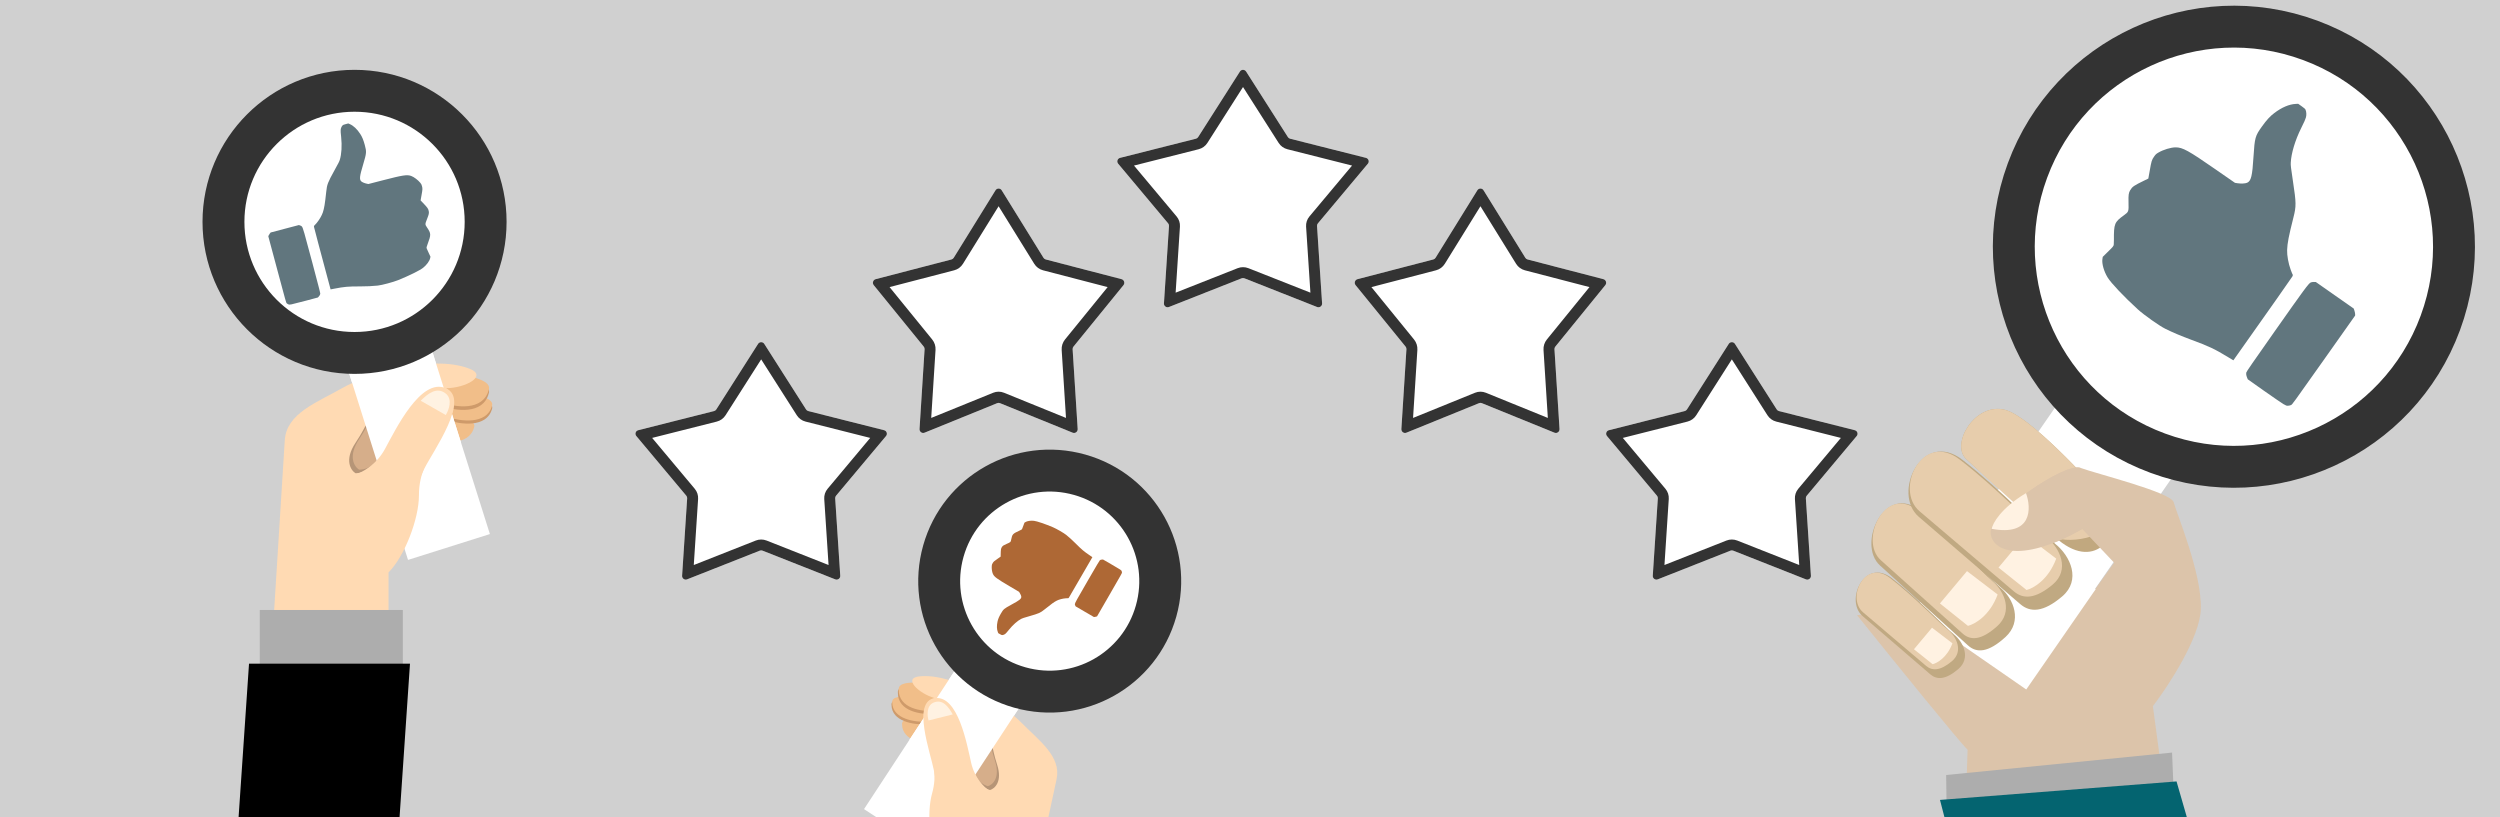 <svg width="358" height="117" viewBox="0 0 358 117" fill="none" xmlns="http://www.w3.org/2000/svg">
<rect width="358" height="117" fill="#E5E5E5"/>
<g clip-path="url(#clip0_0_1)">
<rect width="1600" height="10469" transform="translate(-201 -3088)" fill="white"/>
<rect x="-201" y="-769" width="1600" height="1386" fill="#F8F8F8"/>
<rect opacity="0.3" x="-0.5" y="-0.5" width="359" height="501" stroke="#333333"/>
<g clip-path="url(#clip1_0_1)">
<rect opacity="0.2" width="358" height="117" fill="#333333"/>
<path d="M129.179 103.727C129.196 106.141 132.435 106.585 134.053 106.505C134.449 105.612 135.212 103.779 135.092 103.585C134.943 103.342 128.994 102.068 129.179 103.727Z" fill="#F1BE89"/>
<path d="M127.664 100.941C127.68 103.355 130.919 103.798 132.537 103.719C132.933 102.826 133.696 100.993 133.577 100.799C133.427 100.556 127.478 99.282 127.664 100.941Z" fill="#CE9A6A"/>
<path d="M127.769 100.569C127.785 102.983 131.024 103.427 132.642 103.347C133.038 102.455 133.801 100.621 133.682 100.427C133.532 100.184 127.583 98.911 127.769 100.569Z" fill="#F1BE89"/>
<path d="M128.575 99.171C128.536 101.921 131.972 102.352 133.695 102.223C134.137 101.198 134.991 99.092 134.869 98.874C134.715 98.601 128.415 97.286 128.575 99.171Z" fill="#CE9A6A"/>
<path d="M128.695 98.745C128.656 101.494 132.092 101.925 133.815 101.797C134.257 100.772 135.111 98.666 134.988 98.448C134.835 98.174 128.535 96.86 128.695 98.745Z" fill="#F1BE89"/>
<rect width="10.627" height="26.39" transform="matrix(-0.836 -0.548 -0.548 0.836 147.074 99.626)" fill="white"/>
<path d="M151.308 111.554C150.758 114.159 148.091 126.518 146.825 132.372L146.525 133.437L132.887 129.597L134.507 123.843C133.129 121.385 132.685 116.429 133.465 113.659C134.245 110.889 133.66 108.884 132.549 104.661C131.66 101.283 133.059 100.128 133.869 99.973C131.525 99.313 129.175 97.041 131.759 96.849C136.714 96.404 143.726 100.909 146.229 103.454C148.732 105.999 151.995 108.297 151.308 111.554Z" fill="#FFDAB3"/>
<path d="M141.77 113.133C140.407 112.749 139.817 111.356 139.693 110.708C139.299 108.297 138.919 103.82 140.554 105.2C142.599 106.926 141.806 106.473 142.791 109.51C143.578 111.94 142.439 112.938 141.77 113.133Z" fill="#B69577"/>
<path d="M141.464 112.586C140.1 112.202 139.511 110.81 139.387 110.161C138.993 107.75 138.613 103.273 140.248 104.654C142.292 106.379 141.5 105.926 142.484 108.964C143.272 111.393 142.132 112.391 141.464 112.586Z" fill="#D6AE8A"/>
<rect width="10.627" height="14.524" transform="matrix(-0.836 -0.548 -0.548 0.836 147.074 99.626)" fill="white"/>
<path d="M139.075 109.259C139.569 111.422 140.994 112.789 141.644 113.202C141.749 116.912 132.691 118.041 133.231 116.123C133.771 114.205 134.192 112.714 133.726 110.283C133.261 107.852 130.526 100.411 133.87 99.973C137.213 99.534 138.456 106.555 139.075 109.259Z" fill="#FFDAB3"/>
<path d="M132.969 103.17L136.433 102.305C135.821 101.212 134.995 100.06 133.69 100.612C132.645 101.054 132.774 102.501 132.969 103.17Z" fill="#FFF2E2"/>
<circle r="15.818" transform="matrix(-0.963 -0.271 -0.271 0.963 150.319 83.215)" fill="white" stroke="#333333" stroke-width="6"/>
<path d="M143.515 90.943C143.661 90.939 143.861 90.858 143.981 90.751C144.103 90.641 144.168 90.566 144.474 90.188C145.039 89.487 145.709 88.895 146.253 88.613C146.411 88.531 146.541 88.489 147.413 88.236C148.807 87.833 148.986 87.753 149.588 87.266C150.571 86.473 150.941 86.207 151.348 86.002C151.659 85.846 152.177 85.711 152.611 85.677C152.794 85.66 152.955 85.654 152.969 85.662C152.983 85.67 153.022 85.639 153.061 85.59C153.117 85.516 154.372 83.352 156.083 80.384L156.429 79.785L156.088 79.553C155.231 78.976 154.914 78.71 154.039 77.832C153.567 77.36 153.099 76.932 152.685 76.6C152.346 76.327 151.293 75.719 150.785 75.503C149.666 75.03 148.49 74.631 148.06 74.58C147.596 74.525 147.073 74.607 146.823 74.772L146.698 74.854L146.581 75.178C146.367 75.774 146.362 75.787 146.267 75.846C146.224 75.875 146.103 75.936 146.003 75.979C145.03 76.422 144.953 76.5 144.807 77.247C144.73 77.634 144.726 77.637 144.157 77.883C143.713 78.075 143.601 78.149 143.485 78.316C143.332 78.545 143.314 78.654 143.298 79.436L143.292 79.71L142.872 80.003C142.331 80.375 142.275 80.426 142.145 80.652C142.053 80.811 142.04 80.852 142.023 81.02C141.985 81.391 142.055 81.908 142.184 82.188C142.374 82.603 142.722 82.86 144.606 83.969L145.92 84.744L146.013 84.883C146.145 85.084 146.247 85.338 146.249 85.469C146.251 85.756 145.994 85.961 144.865 86.567C143.774 87.157 143.686 87.232 143.316 87.882C143.05 88.346 142.923 88.651 142.847 89.004C142.716 89.6 142.733 90.121 142.892 90.516L142.953 90.669L143.193 90.808C143.391 90.922 143.447 90.946 143.515 90.943Z" fill="#AE6835"/>
<path d="M156.793 88.343C156.873 88.334 156.975 88.31 157.022 88.289L157.106 88.25L158.888 85.163C160.65 82.112 160.67 82.076 160.669 81.985C160.669 81.934 160.652 81.849 160.628 81.793C160.593 81.701 160.572 81.678 160.393 81.553C160.285 81.48 159.692 81.127 159.074 80.768L157.953 80.121L157.83 80.127C157.685 80.133 157.588 80.163 157.505 80.222C157.458 80.258 157.129 80.809 155.806 83.091C154.153 85.94 153.932 86.343 153.921 86.509C153.916 86.555 153.94 86.646 153.974 86.713L154.035 86.834L155.342 87.597L156.65 88.36L156.793 88.343Z" fill="#AE6835"/>
<path d="M108.558 49.242C108.763 48.919 109.237 48.919 109.442 49.242L115.43 58.637C115.502 58.749 115.614 58.83 115.743 58.863L126.606 61.606C126.978 61.7 127.124 62.147 126.879 62.441L119.718 70.991C119.632 71.093 119.589 71.224 119.598 71.356L120.323 82.447C120.348 82.827 119.965 83.104 119.608 82.963L109.193 78.851C109.069 78.802 108.931 78.802 108.807 78.851L98.392 82.963C98.035 83.104 97.652 82.827 97.677 82.447L98.402 71.356C98.411 71.224 98.368 71.093 98.282 70.991L91.121 62.441C90.876 62.147 91.022 61.7 91.394 61.606L102.257 58.863C102.386 58.83 102.498 58.749 102.57 58.637L108.558 49.242Z" fill="white"/>
<path fill-rule="evenodd" clip-rule="evenodd" d="M109 51.461L103.896 59.469C103.611 59.917 103.162 60.24 102.644 60.371L93.386 62.709L99.49 69.997C99.832 70.405 100.003 70.927 99.968 71.457L99.35 80.91L108.226 77.406C108.723 77.209 109.277 77.209 109.774 77.406L118.65 80.91L118.032 71.457C117.997 70.927 118.168 70.405 118.51 69.997L124.614 62.709L115.356 60.371C114.838 60.24 114.389 59.917 114.104 59.469L109 51.461ZM109.442 49.242C109.237 48.919 108.763 48.919 108.558 49.242L102.57 58.637C102.498 58.749 102.386 58.83 102.257 58.863L91.394 61.606C91.022 61.7 90.876 62.147 91.121 62.441L98.282 70.991C98.368 71.093 98.411 71.224 98.402 71.356L97.677 82.447C97.652 82.827 98.035 83.104 98.392 82.963L108.807 78.851C108.931 78.802 109.069 78.802 109.193 78.851L119.608 82.963C119.965 83.104 120.348 82.827 120.323 82.447L119.598 71.356C119.589 71.224 119.632 71.093 119.718 70.991L126.879 62.441C127.124 62.147 126.978 61.7 126.606 61.606L115.743 58.863C115.614 58.83 115.502 58.749 115.43 58.637L109.442 49.242Z" fill="#333333"/>
<path d="M247.558 49.242C247.763 48.919 248.237 48.919 248.442 49.242L254.43 58.637C254.502 58.749 254.614 58.83 254.743 58.863L265.606 61.606C265.978 61.7 266.124 62.147 265.879 62.441L258.718 70.991C258.632 71.093 258.589 71.224 258.598 71.356L259.323 82.447C259.348 82.827 258.965 83.104 258.608 82.963L248.193 78.851C248.069 78.802 247.931 78.802 247.807 78.851L237.392 82.963C237.035 83.104 236.652 82.827 236.677 82.447L237.402 71.356C237.411 71.224 237.368 71.093 237.282 70.991L230.121 62.441C229.876 62.147 230.022 61.7 230.394 61.606L241.257 58.863C241.386 58.83 241.498 58.749 241.57 58.637L247.558 49.242Z" fill="white"/>
<path fill-rule="evenodd" clip-rule="evenodd" d="M248 51.461L242.896 59.469C242.611 59.917 242.162 60.24 241.644 60.371L232.386 62.709L238.49 69.997C238.832 70.405 239.003 70.927 238.968 71.457L238.35 80.91L247.226 77.406C247.723 77.209 248.277 77.209 248.774 77.406L257.65 80.91L257.032 71.457C256.997 70.927 257.168 70.405 257.51 69.997L263.614 62.709L254.356 60.371C253.838 60.24 253.389 59.917 253.104 59.469L248 51.461ZM248.442 49.242C248.237 48.919 247.763 48.919 247.558 49.242L241.57 58.637C241.498 58.749 241.386 58.83 241.257 58.863L230.394 61.606C230.022 61.7 229.876 62.147 230.121 62.441L237.282 70.991C237.368 71.093 237.411 71.224 237.402 71.356L236.677 82.447C236.652 82.827 237.035 83.104 237.392 82.963L247.807 78.851C247.931 78.802 248.069 78.802 248.193 78.851L258.608 82.963C258.965 83.104 259.348 82.827 259.323 82.447L258.598 71.356C258.589 71.224 258.632 71.093 258.718 70.991L265.879 62.441C266.124 62.147 265.978 61.7 265.606 61.606L254.743 58.863C254.614 58.83 254.502 58.749 254.43 58.637L248.442 49.242Z" fill="#333333"/>
<path d="M142.558 27.249C142.763 26.917 143.237 26.917 143.442 27.249L149.43 36.921C149.502 37.036 149.614 37.119 149.743 37.153L160.606 39.977C160.978 40.074 161.124 40.534 160.879 40.836L153.718 49.638C153.632 49.743 153.589 49.877 153.598 50.013L154.323 61.431C154.348 61.822 153.965 62.107 153.608 61.962L143.193 57.729C143.069 57.679 142.931 57.679 142.807 57.729L132.392 61.962C132.035 62.107 131.652 61.822 131.677 61.431L132.402 50.013C132.411 49.877 132.368 49.743 132.282 49.638L125.121 40.836C124.876 40.534 125.022 40.074 125.394 39.977L136.257 37.153C136.386 37.119 136.498 37.036 136.57 36.921L142.558 27.249Z" fill="white"/>
<path fill-rule="evenodd" clip-rule="evenodd" d="M143 29.533L137.896 37.776C137.611 38.238 137.162 38.57 136.644 38.705L127.386 41.112L133.49 48.614C133.832 49.034 134.003 49.572 133.968 50.117L133.35 59.848L142.226 56.241C142.723 56.039 143.277 56.039 143.774 56.241L152.65 59.848L152.032 50.117C151.997 49.572 152.168 49.034 152.51 48.614L158.614 41.112L149.356 38.705C148.838 38.57 148.389 38.238 148.104 37.776L143 29.533ZM143.442 27.249C143.237 26.917 142.763 26.917 142.558 27.249L136.57 36.921C136.498 37.036 136.386 37.119 136.257 37.153L125.394 39.977C125.022 40.074 124.876 40.534 125.121 40.836L132.282 49.638C132.368 49.743 132.411 49.877 132.402 50.013L131.677 61.431C131.652 61.822 132.035 62.107 132.392 61.962L142.807 57.729C142.931 57.679 143.069 57.679 143.193 57.729L153.608 61.962C153.965 62.107 154.348 61.822 154.323 61.431L153.598 50.013C153.589 49.877 153.632 49.743 153.718 49.638L160.879 40.836C161.124 40.534 160.978 40.074 160.606 39.977L149.743 37.153C149.614 37.119 149.502 37.036 149.43 36.921L143.442 27.249Z" fill="#333333"/>
<path d="M211.558 27.249C211.763 26.917 212.237 26.917 212.442 27.249L218.43 36.921C218.502 37.036 218.614 37.119 218.743 37.153L229.606 39.977C229.978 40.074 230.124 40.534 229.879 40.836L222.718 49.638C222.632 49.743 222.589 49.877 222.598 50.013L223.323 61.431C223.348 61.822 222.965 62.107 222.608 61.962L212.193 57.729C212.069 57.679 211.931 57.679 211.807 57.729L201.392 61.962C201.035 62.107 200.652 61.822 200.677 61.431L201.402 50.013C201.411 49.877 201.368 49.743 201.282 49.638L194.121 40.836C193.876 40.534 194.022 40.074 194.394 39.977L205.257 37.153C205.386 37.119 205.498 37.036 205.57 36.921L211.558 27.249Z" fill="white"/>
<path fill-rule="evenodd" clip-rule="evenodd" d="M212 29.533L206.896 37.776C206.611 38.238 206.162 38.57 205.644 38.705L196.386 41.112L202.49 48.614C202.832 49.034 203.003 49.572 202.968 50.117L202.35 59.848L211.226 56.241C211.723 56.039 212.277 56.039 212.774 56.241L221.65 59.848L221.032 50.117C220.997 49.572 221.168 49.034 221.51 48.614L227.614 41.112L218.356 38.705C217.838 38.57 217.389 38.238 217.104 37.776L212 29.533ZM212.442 27.249C212.237 26.917 211.763 26.917 211.558 27.249L205.57 36.921C205.498 37.036 205.386 37.119 205.257 37.153L194.394 39.977C194.022 40.074 193.876 40.534 194.121 40.836L201.282 49.638C201.368 49.743 201.411 49.877 201.402 50.013L200.677 61.431C200.652 61.822 201.035 62.107 201.392 61.962L211.807 57.729C211.931 57.679 212.069 57.679 212.193 57.729L222.608 61.962C222.965 62.107 223.348 61.822 223.323 61.431L222.598 50.013C222.589 49.877 222.632 49.743 222.718 49.638L229.879 40.836C230.124 40.534 229.978 40.074 229.606 39.977L218.743 37.153C218.614 37.119 218.502 37.036 218.43 36.921L212.442 27.249Z" fill="#333333"/>
<path d="M177.558 10.242C177.763 9.919 178.237 9.919 178.442 10.242L184.43 19.637C184.502 19.749 184.614 19.83 184.743 19.863L195.606 22.606C195.978 22.701 196.124 23.147 195.879 23.441L188.718 31.991C188.632 32.093 188.589 32.224 188.598 32.356L189.323 43.447C189.348 43.827 188.965 44.104 188.608 43.963L178.193 39.851C178.069 39.802 177.931 39.802 177.807 39.851L167.392 43.963C167.035 44.104 166.652 43.827 166.677 43.447L167.402 32.356C167.411 32.224 167.368 32.093 167.282 31.991L160.121 23.441C159.876 23.147 160.022 22.701 160.394 22.606L171.257 19.863C171.386 19.83 171.498 19.749 171.57 19.637L177.558 10.242Z" fill="white"/>
<path fill-rule="evenodd" clip-rule="evenodd" d="M178 12.461L172.896 20.469C172.611 20.917 172.162 21.24 171.644 21.371L162.386 23.709L168.49 30.997C168.832 31.405 169.003 31.927 168.968 32.456L168.35 41.91L177.226 38.406C177.723 38.209 178.277 38.209 178.774 38.406L187.65 41.91L187.032 32.456C186.997 31.927 187.168 31.405 187.51 30.997L193.614 23.709L184.356 21.371C183.838 21.24 183.389 20.917 183.104 20.469L178 12.461ZM178.442 10.242C178.237 9.919 177.763 9.919 177.558 10.242L171.57 19.637C171.498 19.749 171.386 19.83 171.257 19.863L160.394 22.606C160.022 22.701 159.876 23.147 160.121 23.441L167.282 31.991C167.368 32.093 167.411 32.224 167.402 32.356L166.677 43.447C166.652 43.827 167.035 44.104 167.392 43.963L177.807 39.851C177.931 39.802 178.069 39.802 178.193 39.851L188.608 43.963C188.965 44.104 189.348 43.827 189.323 43.447L188.598 32.356C188.589 32.224 188.632 32.093 188.718 31.991L195.879 23.441C196.124 23.147 195.978 22.701 195.606 22.606L184.743 19.863C184.614 19.83 184.502 19.749 184.43 19.637L178.442 10.242Z" fill="#333333"/>
<rect width="19.492" height="38.984" transform="matrix(-0.822 -0.569 -0.569 0.822 312.22 66.687)" fill="white"/>
<path d="M287.16 58.701C290.625 59.633 298.76 68.32 302.395 72.547C303.796 76.96 299.783 81.972 294.29 76.915C292.767 75.512 283.786 67.844 281.541 65.717C279.296 63.59 282.829 57.535 287.16 58.701Z" fill="#C1A87F"/>
<path d="M287.16 58.701C290.625 59.633 298.76 68.32 302.394 72.547C303.796 76.959 296.054 77.998 294.29 76.915C292.525 75.831 283.786 67.844 281.541 65.717C279.295 63.59 282.828 57.535 287.16 58.701Z" fill="#E7CDAC"/>
<path d="M292.379 71.968L297.573 68.891L300.597 73.513C298.522 76.012 296.062 76.433 295.091 76.331L292.379 71.968Z" fill="#FFF2E2"/>
<path d="M308.295 101.126L309.334 108.868L281.637 111.2L281.759 107.35C280.957 106.708 270.869 94.242 265.925 88.089L299.832 84.649L302.741 80.578L298.18 75.752C288.892 80.981 284.982 78.673 285.064 76.106C285.146 73.538 295.658 66.164 297.944 67.007C300.23 67.851 310.938 70.504 311.278 71.928C311.619 73.352 315.324 82.078 315.161 87.212C315.031 91.319 310.529 98.199 308.295 101.126Z" fill="#DCC4AA"/>
<rect width="19.492" height="17.482" transform="matrix(-0.822 -0.569 -0.569 0.822 300.105 84.365)" fill="white"/>
<path d="M269.218 80.98C271.924 83.428 278.743 89.628 281.814 92.422C283.042 93.54 284.702 93.488 287.176 91.23C289.651 88.972 288.367 85.781 286.495 84.184C284.623 82.587 280.023 77.266 274.982 73.141C269.941 69.016 265.835 77.919 269.218 80.98Z" fill="#C0A982"/>
<path d="M269.329 80.216C271.846 82.465 278.19 88.158 281.047 90.724C282.19 91.75 283.725 91.712 286.002 89.667C288.278 87.621 287.073 84.703 285.332 83.236C283.591 81.769 279.305 76.89 274.618 73.099C269.93 69.308 266.181 77.406 269.329 80.216Z" fill="#E7CDAC"/>
<path d="M277.799 86.412L281.672 81.782L286.062 85.133C284.938 88.181 282.758 89.397 281.808 89.623L277.799 86.412Z" fill="#FFF2E2"/>
<path d="M274.776 74.015C277.897 76.689 285.761 83.46 289.303 86.511C290.72 87.731 292.59 87.723 295.314 85.399C298.039 83.075 296.501 79.654 294.345 77.907C292.189 76.16 286.851 70.386 281.05 65.867C275.249 61.348 270.874 70.673 274.776 74.015Z" fill="#C0A982"/>
<path d="M274.879 73.209C277.782 75.666 285.096 81.885 288.39 84.688C289.708 85.809 291.438 85.813 293.946 83.708C296.454 81.603 295.012 78.474 293.007 76.869C291.002 75.263 286.031 69.966 280.639 65.812C275.246 61.658 271.251 70.139 274.879 73.209Z" fill="#E7CDAC"/>
<path d="M286.187 81.276L290.06 76.646L294.45 79.997C293.326 83.045 291.146 84.26 290.196 84.487L286.187 81.276Z" fill="#FFF2E2"/>
<path d="M266.727 88.228C268.807 90.01 274.05 94.524 276.412 96.558C277.356 97.371 278.603 97.366 280.419 95.817C282.236 94.267 281.21 91.986 279.773 90.822C278.335 89.657 274.777 85.808 270.91 82.795C267.042 79.782 264.126 85.999 266.727 88.228Z" fill="#C0A982"/>
<path d="M266.796 87.689C268.731 89.327 273.607 93.473 275.804 95.342C276.682 96.089 277.835 96.092 279.507 94.688C281.179 93.285 280.218 91.199 278.881 90.129C277.545 89.059 274.231 85.527 270.636 82.758C267.041 79.988 264.377 85.643 266.796 87.689Z" fill="#E7CDAC"/>
<path d="M274.08 92.975L276.662 89.888L279.589 92.123C278.839 94.154 277.385 94.965 276.753 95.116L274.08 92.975Z" fill="#FFF2E2"/>
<path d="M285.064 76.106C285.146 73.538 295.659 66.164 297.945 67.007L298.181 75.752C288.892 80.982 284.983 78.673 285.064 76.106Z" fill="#DCC4AA"/>
<path d="M290.121 70.614C290.909 72.78 291.028 76.835 285.205 75.725C285.359 74.916 286.558 72.762 290.121 70.614Z" fill="#FFF2E2"/>
<path d="M311.04 107.768L311.257 113.042L278.766 116.635L278.689 110.98L311.04 107.768Z" fill="#ADADAD"/>
<path d="M277.805 114.548L292.627 171.901L328.981 171.901L311.679 111.899L277.805 114.548Z" fill="#046470"/>
<circle r="31.517" transform="matrix(-0.938 -0.346 -0.346 0.938 319.894 35.332)" fill="white" stroke="#333333" stroke-width="6"/>
<path d="M330.159 15.729C330.286 16.023 330.306 16.494 330.204 16.83C330.097 17.175 330.008 17.371 329.538 18.325C328.661 20.09 328.1 21.962 328.038 23.302C328.018 23.69 328.055 23.988 328.35 25.952C328.826 29.088 328.832 29.518 328.415 31.158C327.74 33.839 327.55 34.817 327.515 35.812C327.491 36.573 327.697 37.726 328.025 38.62C328.16 38.999 328.296 39.324 328.324 39.344C328.353 39.364 328.328 39.47 328.266 39.593C328.17 39.772 325.021 44.245 320.691 50.362L319.817 51.598L319.044 51.133C317.113 49.959 316.296 49.573 313.75 48.639C312.38 48.134 311.102 47.595 310.063 47.077C309.211 46.654 307.039 45.119 306.145 44.308C304.18 42.517 302.31 40.546 301.816 39.739C301.281 38.867 300.966 37.754 301.064 37.107L301.113 36.783L301.649 36.254C302.638 35.284 302.659 35.262 302.69 35.018C302.707 34.906 302.717 34.611 302.712 34.373C302.7 32.034 302.785 31.809 304.135 30.836C304.834 30.329 304.836 30.318 304.804 28.961C304.778 27.904 304.822 27.613 305.049 27.23C305.363 26.717 305.564 26.581 307.102 25.832L307.64 25.57L307.838 24.468C308.083 23.052 308.132 22.895 308.461 22.43C308.694 22.1 308.763 22.038 309.082 21.849C309.783 21.436 310.874 21.101 311.548 21.102C312.548 21.098 313.377 21.554 317.305 24.281L320.047 26.182L320.408 26.24C320.929 26.317 321.526 26.288 321.788 26.171C322.36 25.914 322.533 25.214 322.702 22.417C322.876 19.709 322.943 19.466 323.895 18.137C324.575 17.184 325.063 16.651 325.695 16.177C326.759 15.372 327.81 14.928 328.741 14.881L329.1 14.863L329.595 15.213C330.004 15.502 330.103 15.591 330.159 15.729Z" fill="#61767E"/>
<path d="M337.153 44.483C337.208 44.652 337.254 44.876 337.255 44.988L337.254 45.191L332.753 51.558C328.305 57.85 328.253 57.925 328.071 58.006C327.971 58.053 327.786 58.095 327.653 58.1C327.438 58.115 327.372 58.093 326.961 57.852C326.718 57.705 325.472 56.849 324.194 55.952L321.882 54.318L321.781 54.067C321.661 53.772 321.63 53.553 321.673 53.335C321.701 53.207 322.495 52.05 325.816 47.334C329.963 41.44 330.559 40.632 330.881 40.457C330.966 40.407 331.17 40.372 331.334 40.376L331.63 40.387L334.342 42.286L337.055 44.185L337.153 44.483Z" fill="#61767E"/>
<path d="M67.878 61.242C67.103 63.925 63.357 63.403 61.581 62.807C61.419 61.689 61.145 59.408 61.338 59.229C61.581 59.006 68.605 59.453 67.878 61.242Z" fill="#F1BE89"/>
<path d="M70.44 58.617C69.665 61.3 65.919 60.778 64.142 60.182C63.981 59.064 63.706 56.783 63.9 56.604C64.142 56.381 71.167 56.828 70.44 58.617Z" fill="#CE9A6A"/>
<path d="M70.44 58.169C69.665 60.852 65.919 60.331 64.142 59.734C63.981 58.617 63.706 56.336 63.9 56.157C64.142 55.934 71.167 56.381 70.44 58.169Z" fill="#F1BE89"/>
<path d="M69.981 56.359C69.161 59.432 65.2 58.835 63.322 58.152C63.151 56.871 62.861 54.259 63.065 54.054C63.322 53.798 70.749 54.31 69.981 56.359Z" fill="#CE9A6A"/>
<path d="M69.981 55.847C69.161 58.92 65.2 58.323 63.322 57.64C63.151 56.359 62.861 53.747 63.065 53.542C63.322 53.286 70.749 53.798 69.981 55.847Z" fill="#F1BE89"/>
<rect x="49.239" y="51.064" width="12.294" height="30.53" transform="rotate(-17.518 49.239 51.064)" fill="white"/>
<path d="M40.782 63.019C40.577 66.092 39.672 80.692 39.245 87.607V88.887H55.637V81.972C57.943 79.667 59.992 74.288 59.992 70.958C59.992 67.629 61.272 65.58 63.833 61.226C65.882 57.742 64.687 56.018 63.833 55.591C66.651 55.591 69.981 53.798 67.163 52.774C61.784 50.725 52.564 53.542 48.978 55.591C45.392 57.64 41.038 59.177 40.782 63.019Z" fill="#FFDAB3"/>
<path d="M50.908 67.768C52.547 67.768 53.64 66.402 53.982 65.719C55.177 63.157 57.004 58.291 54.75 59.315C51.932 60.596 52.957 60.34 50.908 63.413C49.269 65.872 50.225 67.341 50.908 67.768Z" fill="#B69577"/>
<path d="M51.42 67.256C53.059 67.256 54.152 65.89 54.494 65.207C55.689 62.645 57.516 57.779 55.262 58.803C52.444 60.084 53.469 59.828 51.42 62.901C49.781 65.36 50.737 66.829 51.42 67.256Z" fill="#D6AE8A"/>
<rect x="37.197" y="87.351" width="20.49" height="12.294" fill="#ADADAD"/>
<path d="M35.66 95.034H58.711L55.125 147.796H32.074L35.66 95.034Z" fill="black"/>
<rect x="49.239" y="51.064" width="12.294" height="16.802" transform="rotate(-17.518 49.239 51.064)" fill="white"/>
<path d="M55.125 64.299C53.895 66.553 51.881 67.629 51.027 67.885C49.746 71.983 59.479 76.081 59.479 73.776C59.479 71.471 59.479 69.678 60.76 67.116C62.04 64.555 67.419 57.127 63.833 55.591C60.248 54.054 56.662 61.482 55.125 64.299Z" fill="#FFDAB3"/>
<path d="M63.833 59.433L60.247 57.384C61.272 56.359 62.553 55.335 63.833 56.359C64.858 57.179 64.26 58.75 63.833 59.433Z" fill="#FFF2E2"/>
<circle cx="50.771" cy="31.771" r="18.771" fill="white" stroke="#333333" stroke-width="6"/>
<path d="M49.053 17.958C48.914 18.104 48.799 18.379 48.786 18.6C48.774 18.827 48.784 18.963 48.854 19.629C48.987 20.866 48.911 22.096 48.655 22.902C48.582 23.136 48.495 23.304 47.891 24.402C46.925 26.154 46.828 26.407 46.716 27.468C46.53 29.202 46.429 29.822 46.232 30.419C46.081 30.875 45.707 31.512 45.318 31.969C45.155 32.164 45.004 32.326 44.982 32.332C44.961 32.338 44.953 32.406 44.963 32.492C44.98 32.619 45.867 35.954 47.093 40.518L47.341 41.441L47.9 41.334C49.299 41.061 49.866 41.011 51.577 41.014C52.498 41.014 53.372 40.975 54.1 40.895C54.697 40.831 56.316 40.397 57.022 40.112C58.577 39.481 60.113 38.724 60.582 38.354C61.089 37.955 61.518 37.365 61.601 36.961L61.643 36.758L61.442 36.328C61.068 35.538 61.06 35.52 61.096 35.369C61.11 35.3 61.168 35.123 61.223 34.983C61.741 33.602 61.74 33.45 61.154 32.579C60.851 32.127 60.852 32.12 61.167 31.323C61.413 30.704 61.451 30.523 61.4 30.246C61.326 29.874 61.237 29.749 60.49 28.971L60.229 28.698L60.353 28.003C60.517 27.112 60.522 27.008 60.429 26.661C60.363 26.415 60.336 26.363 60.188 26.181C59.864 25.784 59.292 25.348 58.893 25.201C58.302 24.98 57.712 25.069 54.792 25.825L52.754 26.351L52.528 26.306C52.203 26.239 51.856 26.091 51.726 25.964C51.444 25.687 51.495 25.235 52.005 23.543C52.493 21.903 52.507 21.745 52.234 20.75C52.04 20.038 51.867 19.616 51.597 19.198C51.143 18.489 50.618 17.997 50.078 17.766L49.869 17.677L49.499 17.776C49.194 17.858 49.117 17.888 49.053 17.958Z" fill="#61767E"/>
<path d="M38.637 33.446C38.568 33.533 38.492 33.656 38.467 33.722L38.423 33.842L39.696 38.592C40.954 43.287 40.968 43.343 41.058 43.431C41.108 43.48 41.208 43.545 41.285 43.577C41.409 43.633 41.453 43.635 41.749 43.582C41.925 43.548 42.849 43.313 43.801 43.061L45.526 42.599L45.64 42.473C45.776 42.325 45.842 42.202 45.864 42.064C45.875 41.982 45.658 41.124 44.723 37.608C43.556 33.215 43.38 32.606 43.227 32.433C43.188 32.384 43.075 32.319 42.977 32.286L42.8 32.228L40.78 32.759L38.76 33.291L38.637 33.446Z" fill="#61767E"/>
</g>
</g>
<defs>
<clipPath id="clip0_0_1">
<rect width="1600" height="10469" fill="white" transform="translate(-201 -3088)"/>
</clipPath>
<clipPath id="clip1_0_1">
<rect width="358" height="118" fill="white" transform="translate(0 -1)"/>
</clipPath>
</defs>
</svg>
